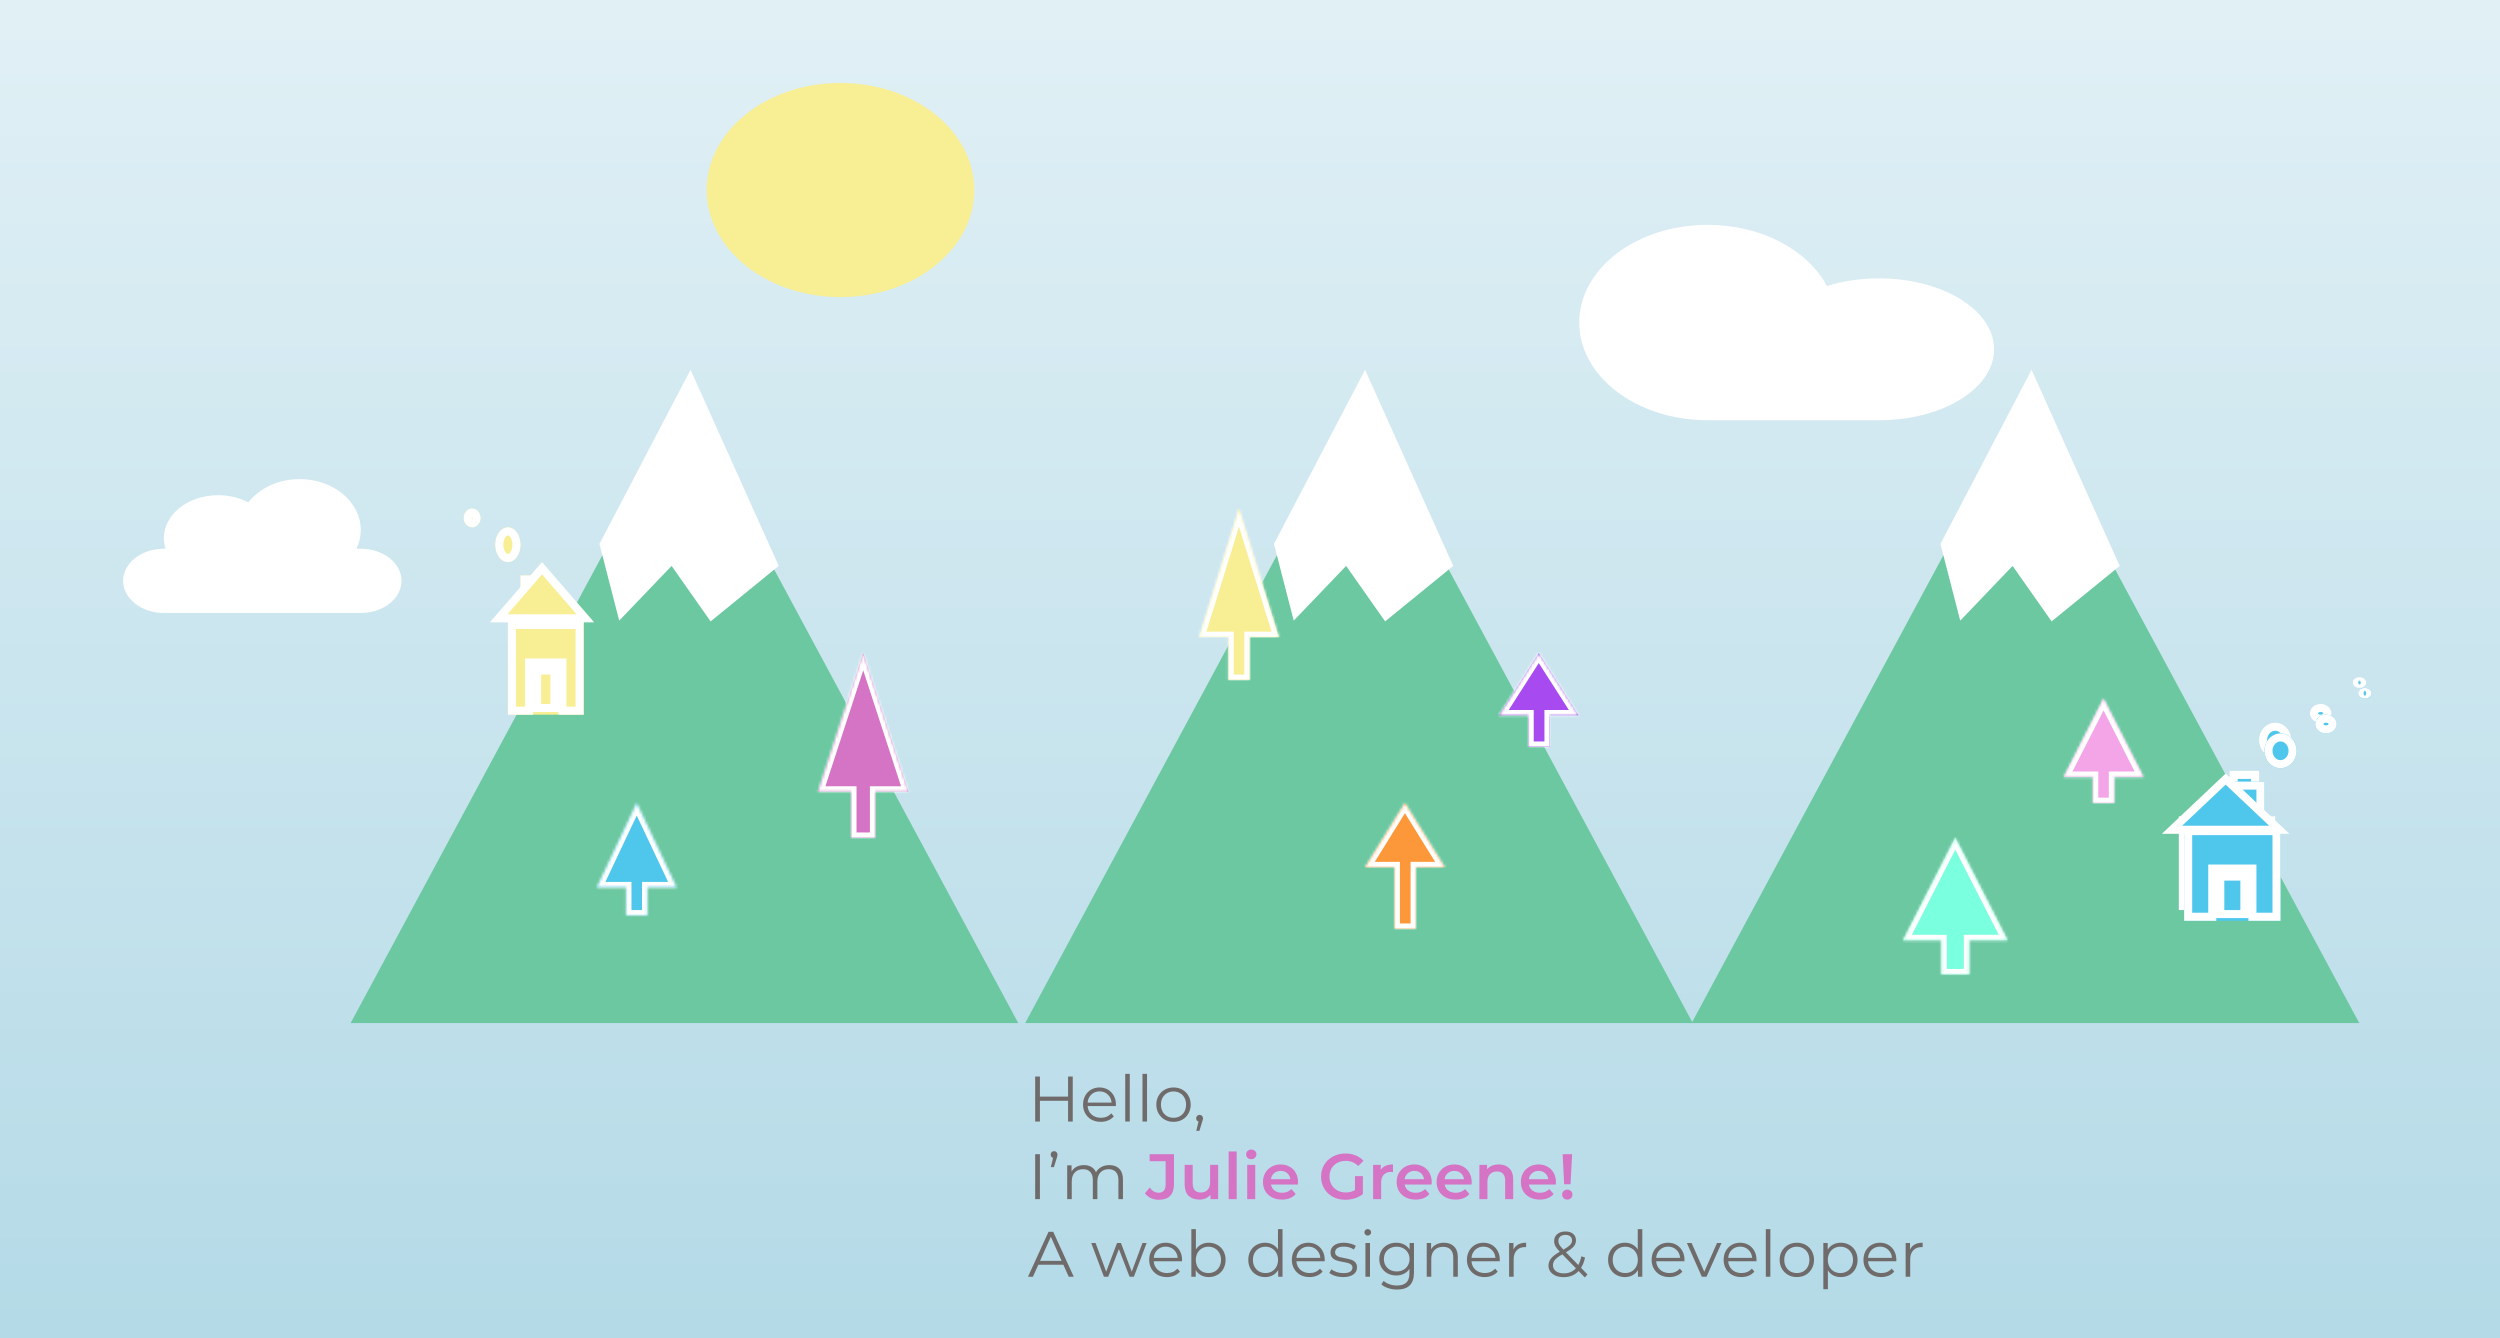 <svg width="934" height="500" viewBox="0 0 934 500" fill="none" xmlns="http://www.w3.org/2000/svg">
<g filter="url(#filter0_d)">
<path d="M191 228H227V263H191V228Z" fill="#F8EE94"/>
<path d="M197 211H208V228H197V211Z" fill="#F8EE94"/>
<path d="M197 199.5C197 203.09 194.314 206 191 206C187.686 206 185 203.09 185 199.5C185 195.91 187.686 193 191 193C194.314 193 197 195.91 197 199.5Z" fill="#F8EE94"/>
<path d="M178 189.5C178 191.433 176.209 193 174 193C171.791 193 170 191.433 170 189.5C170 187.567 171.791 186 174 186C176.209 186 178 187.567 178 189.5Z" fill="#F8EE94"/>
<path d="M203 245H215V262H203V245Z" fill="#F8EE94"/>
<path d="M207.5 208L230.45 232H184.55L207.5 208Z" fill="#F8EE94"/>
<path d="M191 227H190.715L196 221.473V227H191ZM186.89 231L190 227.748V228V231H186.89ZM198 227V219.382L205.059 212H207V227H198ZM202.291 212L198 216.488V212H202.291ZM208 210H206.971L207.5 209.447L208.029 210H208ZM209 211.016L224.285 227H209V211.016ZM208 229H209H226V231H192V229H196H197H208ZM228 231V230.885L228.11 231H228ZM192 233H226V262H216V245V244H215H203H202V245V262H192V233ZM214 246V261H204V246H214ZM196 199.5C196 202.614 193.688 205 191 205C188.312 205 186 202.614 186 199.5C186 196.386 188.312 194 191 194C193.688 194 196 196.386 196 199.5ZM177 189.5C177 190.759 175.786 192 174 192C172.214 192 171 190.759 171 189.5C171 188.241 172.214 187 174 187C175.786 187 177 188.241 177 189.5Z" stroke="white" stroke-width="2"/>
</g>
<path d="M814.84 307.25L832 280.759L849.16 307.25H814.84Z" fill="#4FC7ED" stroke="white" stroke-width="3"/>
<path d="M187.573 231L208 212.046L228.427 231H187.573Z" fill="#F8EE94" stroke="white" stroke-width="3"/>
<rect width="934" height="500" fill="#B4DAE7"/>
<rect width="934" height="500" fill="url(#paint0_linear)" fill-opacity="0.6"/>
<g filter="url(#filter1_d)">
<path d="M507.708 146.459L632.415 378.209H383L507.708 146.459Z" fill="#6CC8A1"/>
</g>
<path d="M483.602 230.874L476.482 203.274L509.957 139.302L531.677 187.613L542.315 211.275L517.582 231.426L502.97 210.636L483.602 230.874Z" fill="white" stroke="white"/>
<g filter="url(#filter2_d)">
<path d="M756.708 146.459L881.415 378.209H632L756.708 146.459Z" fill="#6CC8A1"/>
</g>
<path d="M732.602 230.874L725.482 203.274L758.957 139.302L780.677 187.613L791.315 211.275L766.582 231.426L751.97 210.636L732.602 230.874Z" fill="white" stroke="white"/>
<g filter="url(#filter3_d)">
<path d="M255.708 146.459L380.415 378.209H131L255.708 146.459Z" fill="#6CC8A1"/>
</g>
<path d="M231.602 230.874L224.482 203.274L257.957 139.302L279.677 187.613L290.315 211.275L265.582 231.426L250.97 210.636L231.602 230.874Z" fill="white" stroke="white"/>
<g filter="url(#filter4_d)">
<mask id="path-12-inside-1" fill="white">
<path fill-rule="evenodd" clip-rule="evenodd" d="M337.388 291.75L320.5 240L303.613 291.75H316V309H325V291.75H337.388Z"/>
</mask>
<path fill-rule="evenodd" clip-rule="evenodd" d="M337.388 291.75L320.5 240L303.613 291.75H316V309H325V291.75H337.388Z" fill="#D573C5"/>
<path d="M320.5 240L322.401 239.38L320.5 233.553L318.599 239.38L320.5 240ZM337.388 291.75V293.75H340.144L339.289 291.13L337.388 291.75ZM303.613 291.75L301.711 291.13L300.856 293.75H303.613V291.75ZM316 291.75H318V289.75H316V291.75ZM316 309H314V311H316V309ZM325 309V311H327V309H325ZM325 291.75V289.75H323V291.75H325ZM318.599 240.62L335.486 292.37L339.289 291.13L322.401 239.38L318.599 240.62ZM305.514 292.37L322.401 240.62L318.599 239.38L301.711 291.13L305.514 292.37ZM316 289.75H303.613V293.75H316V289.75ZM318 309V291.75H314V309H318ZM325 307H316V311H325V307ZM323 291.75V309H327V291.75H323ZM337.388 289.75H325V293.75H337.388V289.75Z" fill="white" mask="url(#path-12-inside-1)"/>
</g>
<g filter="url(#filter5_d)">
<mask id="path-14-inside-2" fill="white">
<path fill-rule="evenodd" clip-rule="evenodd" d="M798.775 286.25L783.887 257L769 286.25H779.92V296H787.855V286.25H798.775Z"/>
</mask>
<path fill-rule="evenodd" clip-rule="evenodd" d="M798.775 286.25L783.887 257L769 286.25H779.92V296H787.855V286.25H798.775Z" fill="#F4A5E8"/>
<path d="M783.887 257L785.67 256.093L783.887 252.591L782.105 256.093L783.887 257ZM798.775 286.25V288.25H802.037L800.557 285.343L798.775 286.25ZM769 286.25L767.218 285.343L765.738 288.25H769V286.25ZM779.92 286.25H781.92V284.25H779.92V286.25ZM779.92 296H777.92V298H779.92V296ZM787.855 296V298H789.855V296H787.855ZM787.855 286.25V284.25H785.855V286.25H787.855ZM782.105 257.907L796.993 287.157L800.557 285.343L785.67 256.093L782.105 257.907ZM770.782 287.157L785.67 257.907L782.105 256.093L767.218 285.343L770.782 287.157ZM779.92 284.25H769V288.25H779.92V284.25ZM781.92 296V286.25H777.92V296H781.92ZM787.855 294H779.92V298H787.855V294ZM785.855 286.25V296H789.855V286.25H785.855ZM798.775 284.25H787.855V288.25H798.775V284.25Z" fill="white" mask="url(#path-14-inside-2)"/>
</g>
<g filter="url(#filter6_d)">
<mask id="path-16-inside-3" fill="white">
<path fill-rule="evenodd" clip-rule="evenodd" d="M250.775 327.5L235.887 296L221 327.5H231.92V338H239.855V327.5H250.775Z"/>
</mask>
<path fill-rule="evenodd" clip-rule="evenodd" d="M250.775 327.5L235.887 296L221 327.5H231.92V338H239.855V327.5H250.775Z" fill="#4FC7ED"/>
<path d="M235.887 296L237.696 295.145L235.887 291.319L234.079 295.145L235.887 296ZM250.775 327.5V329.5H253.932L252.583 326.645L250.775 327.5ZM221 327.5L219.192 326.645L217.843 329.5H221V327.5ZM231.92 327.5H233.92V325.5H231.92V327.5ZM231.92 338H229.92V340H231.92V338ZM239.855 338V340H241.855V338H239.855ZM239.855 327.5V325.5H237.855V327.5H239.855ZM234.079 296.855L248.967 328.355L252.583 326.645L237.696 295.145L234.079 296.855ZM222.808 328.355L237.696 296.855L234.079 295.145L219.192 326.645L222.808 328.355ZM231.92 325.5H221V329.5H231.92V325.5ZM233.92 338V327.5H229.92V338H233.92ZM239.855 336H231.92V340H239.855V336ZM237.855 327.5V338H241.855V327.5H237.855ZM250.775 325.5H239.855V329.5H250.775V325.5Z" fill="white" mask="url(#path-16-inside-3)"/>
</g>
<g filter="url(#filter7_d)">
<mask id="path-18-inside-4" fill="white">
<path fill-rule="evenodd" clip-rule="evenodd" d="M475.775 234L460.887 186L446 234H456.92V250H464.855V234H475.775Z"/>
</mask>
<path fill-rule="evenodd" clip-rule="evenodd" d="M475.775 234L460.887 186L446 234H456.92V250H464.855V234H475.775Z" fill="#F8EE94"/>
<path d="M460.887 186L462.798 185.408L460.887 179.249L458.977 185.408L460.887 186ZM475.775 234V236H478.489L477.685 233.408L475.775 234ZM446 234L444.09 233.408L443.286 236H446V234ZM456.92 234H458.92V232H456.92V234ZM456.92 250H454.92V252H456.92V250ZM464.855 250V252H466.855V250H464.855ZM464.855 234V232H462.855V234H464.855ZM458.977 186.592L473.865 234.592L477.685 233.408L462.798 185.408L458.977 186.592ZM447.91 234.592L462.798 186.592L458.977 185.408L444.09 233.408L447.91 234.592ZM456.92 232H446V236H456.92V232ZM458.92 250V234H454.92V250H458.92ZM464.855 248H456.92V252H464.855V248ZM462.855 234V250H466.855V234H462.855ZM475.775 232H464.855V236H475.775V232Z" fill="white" mask="url(#path-18-inside-4)"/>
</g>
<g filter="url(#filter8_d)">
<mask id="path-20-inside-5" fill="white">
<path fill-rule="evenodd" clip-rule="evenodd" d="M748 347.25L728.5 309L709 347.25H723.304V360H733.696V347.25H748Z"/>
</mask>
<path fill-rule="evenodd" clip-rule="evenodd" d="M748 347.25L728.5 309L709 347.25H723.304V360H733.696V347.25H748Z" fill="#7AFFDF"/>
<path d="M728.5 309L730.282 308.092L728.5 304.597L726.718 308.092L728.5 309ZM748 347.25V349.25H751.265L749.782 346.342L748 347.25ZM709 347.25L707.218 346.342L705.735 349.25H709V347.25ZM723.304 347.25H725.304V345.25H723.304V347.25ZM723.304 360H721.304V362H723.304V360ZM733.696 360V362H735.696V360H733.696ZM733.696 347.25V345.25H731.696V347.25H733.696ZM726.718 309.908L746.218 348.158L749.782 346.342L730.282 308.092L726.718 309.908ZM710.782 348.158L730.282 309.908L726.718 308.092L707.218 346.342L710.782 348.158ZM723.304 345.25H709V349.25H723.304V345.25ZM725.304 360V347.25H721.304V360H725.304ZM733.696 358H723.304V362H733.696V358ZM731.696 347.25V360H735.696V347.25H731.696ZM748 345.25H733.696V349.25H748V345.25Z" fill="white" mask="url(#path-20-inside-5)"/>
</g>
<g filter="url(#filter9_d)">
<mask id="path-22-inside-6" fill="white">
<path fill-rule="evenodd" clip-rule="evenodd" d="M587.775 263.25L572.887 240L558 263.25H569V275H577V263.25H587.775Z"/>
</mask>
<path fill-rule="evenodd" clip-rule="evenodd" d="M587.775 263.25L572.887 240L558 263.25H569V275H577V263.25H587.775Z" fill="#A74AF0"/>
<path d="M572.887 240L574.572 238.922L572.887 236.291L571.203 238.922L572.887 240ZM587.775 263.25V265.25H591.431L589.459 262.172L587.775 263.25ZM558 263.25L556.316 262.172L554.344 265.25H558V263.25ZM569 263.25H571V261.25H569V263.25ZM569 275H567V277H569V275ZM577 275V277H579V275H577ZM577 263.25V261.25H575V263.25H577ZM571.203 241.078L586.091 264.328L589.459 262.172L574.572 238.922L571.203 241.078ZM559.684 264.328L574.572 241.078L571.203 238.922L556.316 262.172L559.684 264.328ZM569 261.25H558V265.25H569V261.25ZM571 275V263.25H567V275H571ZM577 273H569V277H577V273ZM575 263.25V275H579V263.25H575ZM587.775 261.25H577V265.25H587.775V261.25Z" fill="white" mask="url(#path-22-inside-6)"/>
</g>
<g filter="url(#filter10_d)">
<mask id="path-24-inside-7" fill="white">
<path fill-rule="evenodd" clip-rule="evenodd" d="M537.775 320L522.887 296L508 320H519V343H527V320H537.775Z"/>
</mask>
<path fill-rule="evenodd" clip-rule="evenodd" d="M537.775 320L522.887 296L508 320H519V343H527V320H537.775Z" fill="#FD983A"/>
<path d="M522.887 296L524.587 294.946L522.887 292.206L521.188 294.946L522.887 296ZM537.775 320V322H541.369L539.475 318.946L537.775 320ZM508 320L506.3 318.946L504.406 322H508V320ZM519 320H521V318H519V320ZM519 343H517V345H519V343ZM527 343V345H529V343H527ZM527 320V318H525V320H527ZM521.188 297.054L536.075 321.054L539.475 318.946L524.587 294.946L521.188 297.054ZM509.7 321.054L524.587 297.054L521.188 294.946L506.3 318.946L509.7 321.054ZM519 318H508V322H519V318ZM521 343V320H517V343H521ZM527 341H519V345H527V341ZM525 320V343H529V320H525ZM537.775 318H527V322H537.775V318Z" fill="white" mask="url(#path-24-inside-7)"/>
</g>
<path d="M844 306.5H845.5H848.5V338.5H839.5V322V320.5H838H826H824.5V322V338.5H815.5V306.5H831.5H833H844ZM836.5 323.5V337.5H827.5V323.5H836.5ZM834.5 289.5H842.5V303.5H834.5V289.5ZM850 281.5C847.626 281.5 845.5 279.377 845.5 276.5C845.5 273.623 847.626 271.5 850 271.5C852.374 271.5 854.5 273.623 854.5 276.5C854.5 279.377 852.374 281.5 850 281.5ZM867 268.5C865.425 268.5 864.5 267.423 864.5 266.5C864.5 265.577 865.425 264.5 867 264.5C868.575 264.5 869.5 265.577 869.5 266.5C869.5 267.423 868.575 268.5 867 268.5ZM882.5 255C882.5 255.015 882.496 255.11 882.331 255.243C882.162 255.378 881.874 255.5 881.5 255.5C881.126 255.5 880.838 255.378 880.669 255.243C880.504 255.11 880.5 255.015 880.5 255C880.5 254.985 880.504 254.89 880.669 254.757C880.838 254.622 881.126 254.5 881.5 254.5C881.874 254.5 882.162 254.622 882.331 254.757C882.496 254.89 882.5 254.985 882.5 255Z" fill="#4FC7ED" stroke="white" stroke-width="3"/>
<g filter="url(#filter11_d)">
<path d="M850 305H814V340H850V305Z" fill="#4FC7ED"/>
<path d="M844 288H833V305H844V288Z" fill="#4FC7ED"/>
<path d="M844 276.5C844 280.09 846.686 283 850 283C853.314 283 856 280.09 856 276.5C856 272.91 853.314 270 850 270C846.686 270 844 272.91 844 276.5Z" fill="#4FC7ED"/>
<path d="M863 266.5C863 268.433 864.791 270 867 270C869.209 270 871 268.433 871 266.5C871 264.567 869.209 263 867 263C864.791 263 863 264.567 863 266.5Z" fill="#4FC7ED"/>
<path d="M838 322H826V339H838V322Z" fill="#4FC7ED"/>
<path d="M884 255C884 256.105 882.881 257 881.5 257C880.119 257 879 256.105 879 255C879 253.895 880.119 253 881.5 253C882.881 253 884 253.895 884 255Z" fill="#4FC7ED"/>
<path d="M844 306.5H845.5H848.5V338.5H839.5V322V320.5H838H826H824.5V322V338.5H815.5V306.5H831.5H833H844ZM836.5 323.5V337.5H827.5V323.5H836.5ZM834.5 289.5H842.5V303.5H834.5V289.5ZM850 281.5C847.626 281.5 845.5 279.377 845.5 276.5C845.5 273.623 847.626 271.5 850 271.5C852.374 271.5 854.5 273.623 854.5 276.5C854.5 279.377 852.374 281.5 850 281.5ZM867 268.5C865.425 268.5 864.5 267.423 864.5 266.5C864.5 265.577 865.425 264.5 867 264.5C868.575 264.5 869.5 265.577 869.5 266.5C869.5 267.423 868.575 268.5 867 268.5ZM882.5 255C882.5 255.015 882.496 255.11 882.331 255.243C882.162 255.378 881.874 255.5 881.5 255.5C881.126 255.5 880.838 255.378 880.669 255.243C880.504 255.11 880.5 255.015 880.5 255C880.5 254.985 880.504 254.89 880.669 254.757C880.838 254.622 881.126 254.5 881.5 254.5C881.874 254.5 882.162 254.622 882.331 254.757C882.496 254.89 882.5 254.985 882.5 255Z" stroke="white" stroke-width="3"/>
</g>
<g filter="url(#filter12_d)">
<path d="M187.75 228H216.036V263H187.75V228Z" fill="#F8EE94"/>
<path d="M192.464 211H201.107V228H192.464V211Z" fill="#F8EE94"/>
<path d="M192.464 199.5C192.464 203.09 190.354 206 187.75 206C185.146 206 183.036 203.09 183.036 199.5C183.036 195.91 185.146 193 187.75 193C190.354 193 192.464 195.91 192.464 199.5Z" fill="#F8EE94"/>
<path d="M177.536 189.5C177.536 191.433 176.129 193 174.393 193C172.657 193 171.25 191.433 171.25 189.5C171.25 187.567 172.657 186 174.393 186C176.129 186 177.536 187.567 177.536 189.5Z" fill="#F8EE94"/>
<path d="M197.179 245H206.607V262H197.179V245Z" fill="#F8EE94"/>
<path d="M193.964 226.5H199.607V212.5H193.964V226.5ZM192.464 229.5H190.964H189.25V261.5H195.679V245V243.5H197.179H206.607H208.107V245V261.5H214.536V229.5H202.607H201.107H192.464ZM198.679 246.5V260.5H205.107V246.5H198.679ZM187.75 204.5C188.452 204.5 189.22 204.111 189.869 203.216C190.517 202.322 190.964 201.013 190.964 199.5C190.964 197.987 190.517 196.678 189.869 195.784C189.22 194.889 188.452 194.5 187.75 194.5C187.048 194.5 186.28 194.889 185.631 195.784C184.983 196.678 184.536 197.987 184.536 199.5C184.536 201.013 184.983 202.322 185.631 203.216C186.28 204.111 187.048 204.5 187.75 204.5ZM174.393 191.5C175.152 191.5 176.036 190.76 176.036 189.5C176.036 188.24 175.152 187.5 174.393 187.5C173.633 187.5 172.75 188.24 172.75 189.5C172.75 190.76 173.633 191.5 174.393 191.5Z" stroke="white" stroke-width="3"/>
</g>
<g filter="url(#filter13_d)">
<ellipse cx="312" cy="67" rx="50" ry="40" fill="#F8EE94"/>
</g>
<g filter="url(#filter14_d)">
<path fill-rule="evenodd" clip-rule="evenodd" d="M132.78 225H59.219C50.814 225 44 219.627 44 213C44 206.373 50.814 201 59.219 201H59.859C59.441 199.722 59.219 198.381 59.219 197C59.219 188.163 68.305 181 79.512 181C83.678 181 87.552 181.99 90.774 183.688C94.841 178.46 101.911 175 109.951 175C122.559 175 132.78 183.507 132.78 194C132.78 196.472 132.213 198.834 131.181 201H132.78C141.186 201 148 206.373 148 213C148 219.627 141.186 225 132.78 225Z" fill="white"/>
</g>
<g filter="url(#filter15_d)">
<path fill-rule="evenodd" clip-rule="evenodd" d="M588 116.5C588 136.658 609.49 153 636 153H700C723.748 153 743 141.136 743 126.5C743 111.864 723.748 100 700 100C692.995 100 686.382 101.032 680.538 102.863C673.434 89.46 656.17 80 636 80C609.49 80 588 96.342 588 116.5Z" fill="white"/>
</g>
<path d="M186.298 231L202.5 212.291L218.702 231H186.298Z" fill="#F8EE94" stroke="white" stroke-width="3"/>
<path d="M811.456 310L831.5 291.064L851.544 310H811.456Z" fill="#4FC7ED" stroke="white" stroke-width="3"/>
<path d="M400.776 402.2V419H399.024V411.248H388.512V419H386.736V402.2H388.512V409.688H399.024V402.2H400.776ZM416.891 413.216H406.331C406.427 414.528 406.931 415.592 407.843 416.408C408.755 417.208 409.907 417.608 411.299 417.608C412.083 417.608 412.803 417.472 413.459 417.2C414.115 416.912 414.683 416.496 415.163 415.952L416.123 417.056C415.563 417.728 414.859 418.24 414.011 418.592C413.179 418.944 412.259 419.12 411.251 419.12C409.955 419.12 408.803 418.848 407.795 418.304C406.803 417.744 406.027 416.976 405.467 416C404.907 415.024 404.627 413.92 404.627 412.688C404.627 411.456 404.891 410.352 405.419 409.376C405.963 408.4 406.699 407.64 407.627 407.096C408.571 406.552 409.627 406.28 410.795 406.28C411.963 406.28 413.011 406.552 413.939 407.096C414.867 407.64 415.595 408.4 416.123 409.376C416.651 410.336 416.915 411.44 416.915 412.688L416.891 413.216ZM410.795 407.744C409.579 407.744 408.555 408.136 407.723 408.92C406.907 409.688 406.443 410.696 406.331 411.944H415.283C415.171 410.696 414.699 409.688 413.867 408.92C413.051 408.136 412.027 407.744 410.795 407.744ZM420.384 401.192H422.088V419H420.384V401.192ZM426.829 401.192H428.533V419H426.829V401.192ZM438.434 419.12C437.218 419.12 436.122 418.848 435.146 418.304C434.17 417.744 433.402 416.976 432.842 416C432.282 415.024 432.002 413.92 432.002 412.688C432.002 411.456 432.282 410.352 432.842 409.376C433.402 408.4 434.17 407.64 435.146 407.096C436.122 406.552 437.218 406.28 438.434 406.28C439.65 406.28 440.746 406.552 441.722 407.096C442.698 407.64 443.458 408.4 444.002 409.376C444.562 410.352 444.842 411.456 444.842 412.688C444.842 413.92 444.562 415.024 444.002 416C443.458 416.976 442.698 417.744 441.722 418.304C440.746 418.848 439.65 419.12 438.434 419.12ZM438.434 417.608C439.33 417.608 440.13 417.408 440.834 417.008C441.554 416.592 442.114 416.008 442.514 415.256C442.914 414.504 443.114 413.648 443.114 412.688C443.114 411.728 442.914 410.872 442.514 410.12C442.114 409.368 441.554 408.792 440.834 408.392C440.13 407.976 439.33 407.768 438.434 407.768C437.538 407.768 436.73 407.976 436.01 408.392C435.306 408.792 434.746 409.368 434.33 410.12C433.93 410.872 433.73 411.728 433.73 412.688C433.73 413.648 433.93 414.504 434.33 415.256C434.746 416.008 435.306 416.592 436.01 417.008C436.73 417.408 437.538 417.608 438.434 417.608ZM448.162 416.504C448.53 416.504 448.834 416.632 449.074 416.888C449.314 417.128 449.434 417.432 449.434 417.8C449.434 417.992 449.402 418.2 449.338 418.424C449.29 418.648 449.21 418.904 449.098 419.192L448.09 422.504H446.938L447.754 419.024C447.498 418.944 447.29 418.8 447.13 418.592C446.97 418.368 446.89 418.104 446.89 417.8C446.89 417.432 447.01 417.128 447.25 416.888C447.49 416.632 447.794 416.504 448.162 416.504ZM386.736 431.2H388.512V448H386.736V431.2ZM393.81 430.072C394.178 430.072 394.482 430.2 394.722 430.456C394.962 430.696 395.082 431 395.082 431.368C395.082 431.56 395.05 431.768 394.986 431.992C394.938 432.2 394.866 432.448 394.77 432.736L393.738 436.048H392.586L393.426 432.592C393.154 432.512 392.938 432.368 392.778 432.16C392.618 431.936 392.538 431.672 392.538 431.368C392.538 430.984 392.658 430.672 392.898 430.432C393.138 430.192 393.442 430.072 393.81 430.072ZM414.448 435.28C416.032 435.28 417.272 435.736 418.168 436.648C419.08 437.56 419.536 438.904 419.536 440.68V448H417.832V440.848C417.832 439.536 417.512 438.536 416.872 437.848C416.248 437.16 415.36 436.816 414.208 436.816C412.896 436.816 411.864 437.224 411.112 438.04C410.36 438.84 409.984 439.952 409.984 441.376V448H408.28V440.848C408.28 439.536 407.96 438.536 407.32 437.848C406.696 437.16 405.8 436.816 404.632 436.816C403.336 436.816 402.304 437.224 401.536 438.04C400.784 438.84 400.408 439.952 400.408 441.376V448H398.704V435.376H400.336V437.68C400.784 436.912 401.408 436.32 402.208 435.904C403.008 435.488 403.928 435.28 404.968 435.28C406.024 435.28 406.936 435.504 407.704 435.952C408.488 436.4 409.072 437.064 409.456 437.944C409.92 437.112 410.584 436.464 411.448 436C412.328 435.52 413.328 435.28 414.448 435.28ZM397.272 472.512H387.912L385.896 477H384.048L391.728 460.2H393.48L401.16 477H399.288L397.272 472.512ZM396.624 471.072L392.592 462.048L388.56 471.072H396.624ZM428.388 464.376L423.612 477H422.004L418.02 466.656L414.036 477H412.428L407.676 464.376H409.308L413.268 475.104L417.324 464.376H418.788L422.82 475.104L426.828 464.376H428.388ZM441.595 471.216H431.035C431.131 472.528 431.635 473.592 432.547 474.408C433.459 475.208 434.611 475.608 436.003 475.608C436.787 475.608 437.507 475.472 438.163 475.2C438.819 474.912 439.387 474.496 439.867 473.952L440.827 475.056C440.267 475.728 439.563 476.24 438.715 476.592C437.883 476.944 436.963 477.12 435.955 477.12C434.659 477.12 433.507 476.848 432.499 476.304C431.507 475.744 430.731 474.976 430.171 474C429.611 473.024 429.331 471.92 429.331 470.688C429.331 469.456 429.595 468.352 430.123 467.376C430.667 466.4 431.403 465.64 432.331 465.096C433.275 464.552 434.331 464.28 435.499 464.28C436.667 464.28 437.715 464.552 438.643 465.096C439.571 465.64 440.299 466.4 440.827 467.376C441.355 468.336 441.619 469.44 441.619 470.688L441.595 471.216ZM435.499 465.744C434.283 465.744 433.259 466.136 432.427 466.92C431.611 467.688 431.147 468.696 431.035 469.944H439.987C439.875 468.696 439.403 467.688 438.571 466.92C437.755 466.136 436.731 465.744 435.499 465.744ZM451.591 464.28C452.775 464.28 453.847 464.552 454.807 465.096C455.767 465.624 456.519 466.376 457.063 467.352C457.607 468.328 457.879 469.44 457.879 470.688C457.879 471.936 457.607 473.048 457.063 474.024C456.519 475 455.767 475.76 454.807 476.304C453.847 476.848 452.775 477.12 451.591 477.12C450.535 477.12 449.583 476.896 448.735 476.448C447.903 476 447.231 475.352 446.719 474.504V477H445.087V459.192H446.791V466.776C447.319 465.96 447.991 465.344 448.807 464.928C449.639 464.496 450.567 464.28 451.591 464.28ZM451.471 475.608C452.351 475.608 453.151 475.408 453.871 475.008C454.591 474.592 455.151 474.008 455.551 473.256C455.967 472.504 456.175 471.648 456.175 470.688C456.175 469.728 455.967 468.872 455.551 468.12C455.151 467.368 454.591 466.792 453.871 466.392C453.151 465.976 452.351 465.768 451.471 465.768C450.575 465.768 449.767 465.976 449.047 466.392C448.343 466.792 447.783 467.368 447.367 468.12C446.967 468.872 446.767 469.728 446.767 470.688C446.767 471.648 446.967 472.504 447.367 473.256C447.783 474.008 448.343 474.592 449.047 475.008C449.767 475.408 450.575 475.608 451.471 475.608ZM479.154 459.192V477H477.522V474.504C477.01 475.352 476.33 476 475.482 476.448C474.65 476.896 473.706 477.12 472.65 477.12C471.466 477.12 470.394 476.848 469.434 476.304C468.474 475.76 467.722 475 467.178 474.024C466.634 473.048 466.362 471.936 466.362 470.688C466.362 469.44 466.634 468.328 467.178 467.352C467.722 466.376 468.474 465.624 469.434 465.096C470.394 464.552 471.466 464.28 472.65 464.28C473.674 464.28 474.594 464.496 475.41 464.928C476.242 465.344 476.922 465.96 477.45 466.776V459.192H479.154ZM472.794 475.608C473.674 475.608 474.466 475.408 475.17 475.008C475.89 474.592 476.45 474.008 476.85 473.256C477.266 472.504 477.474 471.648 477.474 470.688C477.474 469.728 477.266 468.872 476.85 468.12C476.45 467.368 475.89 466.792 475.17 466.392C474.466 465.976 473.674 465.768 472.794 465.768C471.898 465.768 471.09 465.976 470.37 466.392C469.666 466.792 469.106 467.368 468.69 468.12C468.29 468.872 468.09 469.728 468.09 470.688C468.09 471.648 468.29 472.504 468.69 473.256C469.106 474.008 469.666 474.592 470.37 475.008C471.09 475.408 471.898 475.608 472.794 475.608ZM494.891 471.216H484.331C484.427 472.528 484.931 473.592 485.843 474.408C486.755 475.208 487.907 475.608 489.299 475.608C490.083 475.608 490.803 475.472 491.459 475.2C492.115 474.912 492.683 474.496 493.163 473.952L494.123 475.056C493.563 475.728 492.859 476.24 492.011 476.592C491.179 476.944 490.259 477.12 489.251 477.12C487.955 477.12 486.803 476.848 485.795 476.304C484.803 475.744 484.027 474.976 483.467 474C482.907 473.024 482.627 471.92 482.627 470.688C482.627 469.456 482.891 468.352 483.419 467.376C483.963 466.4 484.699 465.64 485.627 465.096C486.571 464.552 487.627 464.28 488.795 464.28C489.963 464.28 491.011 464.552 491.939 465.096C492.867 465.64 493.595 466.4 494.123 467.376C494.651 468.336 494.915 469.44 494.915 470.688L494.891 471.216ZM488.795 465.744C487.579 465.744 486.555 466.136 485.723 466.92C484.907 467.688 484.443 468.696 484.331 469.944H493.283C493.171 468.696 492.699 467.688 491.867 466.92C491.051 466.136 490.027 465.744 488.795 465.744ZM501.768 477.12C500.744 477.12 499.76 476.976 498.816 476.688C497.888 476.384 497.16 476.008 496.632 475.56L497.4 474.216C497.928 474.632 498.592 474.976 499.392 475.248C500.192 475.504 501.024 475.632 501.888 475.632C503.04 475.632 503.888 475.456 504.432 475.104C504.992 474.736 505.272 474.224 505.272 473.568C505.272 473.104 505.12 472.744 504.816 472.488C504.512 472.216 504.128 472.016 503.664 471.888C503.2 471.744 502.584 471.608 501.816 471.48C500.792 471.288 499.968 471.096 499.344 470.904C498.72 470.696 498.184 470.352 497.736 469.872C497.304 469.392 497.088 468.728 497.088 467.88C497.088 466.824 497.528 465.96 498.408 465.288C499.288 464.616 500.512 464.28 502.08 464.28C502.896 464.28 503.712 464.392 504.528 464.616C505.344 464.824 506.016 465.104 506.544 465.456L505.8 466.824C504.76 466.104 503.52 465.744 502.08 465.744C500.992 465.744 500.168 465.936 499.608 466.32C499.064 466.704 498.792 467.208 498.792 467.832C498.792 468.312 498.944 468.696 499.248 468.984C499.568 469.272 499.96 469.488 500.424 469.632C500.888 469.76 501.528 469.896 502.344 470.04C503.352 470.232 504.16 470.424 504.768 470.616C505.376 470.808 505.896 471.136 506.328 471.6C506.76 472.064 506.976 472.704 506.976 473.52C506.976 474.624 506.512 475.504 505.584 476.16C504.672 476.8 503.4 477.12 501.768 477.12ZM510.126 464.376H511.83V477H510.126V464.376ZM510.99 461.616C510.638 461.616 510.342 461.496 510.102 461.256C509.862 461.016 509.742 460.728 509.742 460.392C509.742 460.072 509.862 459.792 510.102 459.552C510.342 459.312 510.638 459.192 510.99 459.192C511.342 459.192 511.638 459.312 511.878 459.552C512.118 459.776 512.238 460.048 512.238 460.368C512.238 460.72 512.118 461.016 511.878 461.256C511.638 461.496 511.342 461.616 510.99 461.616ZM528.259 464.376V475.464C528.259 477.608 527.731 479.192 526.675 480.216C525.635 481.256 524.059 481.776 521.947 481.776C520.779 481.776 519.667 481.6 518.611 481.248C517.571 480.912 516.723 480.44 516.067 479.832L516.931 478.536C517.539 479.08 518.275 479.504 519.139 479.808C520.019 480.112 520.939 480.264 521.899 480.264C523.499 480.264 524.675 479.888 525.427 479.136C526.179 478.4 526.555 477.248 526.555 475.68V474.072C526.027 474.872 525.331 475.48 524.467 475.896C523.619 476.312 522.675 476.52 521.635 476.52C520.451 476.52 519.371 476.264 518.395 475.752C517.435 475.224 516.675 474.496 516.115 473.568C515.571 472.624 515.299 471.56 515.299 470.376C515.299 469.192 515.571 468.136 516.115 467.208C516.675 466.28 517.435 465.56 518.395 465.048C519.355 464.536 520.435 464.28 521.635 464.28C522.707 464.28 523.675 464.496 524.539 464.928C525.403 465.36 526.099 465.984 526.627 466.8V464.376H528.259ZM521.803 475.008C522.715 475.008 523.539 474.816 524.275 474.432C525.011 474.032 525.579 473.48 525.979 472.776C526.395 472.072 526.603 471.272 526.603 470.376C526.603 469.48 526.395 468.688 525.979 468C525.579 467.296 525.011 466.752 524.275 466.368C523.555 465.968 522.731 465.768 521.803 465.768C520.891 465.768 520.067 465.96 519.331 466.344C518.611 466.728 518.043 467.272 517.627 467.976C517.227 468.68 517.027 469.48 517.027 470.376C517.027 471.272 517.227 472.072 517.627 472.776C518.043 473.48 518.611 474.032 519.331 474.432C520.067 474.816 520.891 475.008 521.803 475.008ZM539.456 464.28C541.04 464.28 542.296 464.744 543.224 465.672C544.168 466.584 544.64 467.92 544.64 469.68V477H542.936V469.848C542.936 468.536 542.608 467.536 541.952 466.848C541.296 466.16 540.36 465.816 539.144 465.816C537.784 465.816 536.704 466.224 535.904 467.04C535.12 467.84 534.728 468.952 534.728 470.376V477H533.024V464.376H534.656V466.704C535.12 465.936 535.76 465.344 536.576 464.928C537.408 464.496 538.368 464.28 539.456 464.28ZM560.306 471.216H549.746C549.842 472.528 550.346 473.592 551.258 474.408C552.17 475.208 553.322 475.608 554.714 475.608C555.498 475.608 556.218 475.472 556.874 475.2C557.53 474.912 558.098 474.496 558.578 473.952L559.538 475.056C558.978 475.728 558.274 476.24 557.426 476.592C556.594 476.944 555.674 477.12 554.666 477.12C553.37 477.12 552.218 476.848 551.21 476.304C550.218 475.744 549.442 474.976 548.882 474C548.322 473.024 548.042 471.92 548.042 470.688C548.042 469.456 548.306 468.352 548.834 467.376C549.378 466.4 550.114 465.64 551.042 465.096C551.986 464.552 553.042 464.28 554.21 464.28C555.378 464.28 556.426 464.552 557.354 465.096C558.282 465.64 559.01 466.4 559.538 467.376C560.066 468.336 560.33 469.44 560.33 470.688L560.306 471.216ZM554.21 465.744C552.994 465.744 551.97 466.136 551.138 466.92C550.322 467.688 549.858 468.696 549.746 469.944H558.698C558.586 468.696 558.114 467.688 557.282 466.92C556.466 466.136 555.442 465.744 554.21 465.744ZM565.43 466.848C565.83 466 566.422 465.36 567.206 464.928C568.006 464.496 568.99 464.28 570.158 464.28V465.936L569.75 465.912C568.422 465.912 567.382 466.32 566.63 467.136C565.878 467.952 565.502 469.096 565.502 470.568V477H563.798V464.376H565.43V466.848ZM592.096 477.264L589.768 474.864C588.344 476.384 586.472 477.144 584.152 477.144C583.064 477.144 582.088 476.968 581.224 476.616C580.376 476.248 579.712 475.744 579.232 475.104C578.752 474.448 578.512 473.704 578.512 472.872C578.512 471.864 578.832 470.96 579.472 470.16C580.112 469.36 581.2 468.52 582.736 467.64C581.936 466.808 581.384 466.104 581.08 465.528C580.776 464.936 580.624 464.312 580.624 463.656C580.624 462.584 581.008 461.72 581.776 461.064C582.544 460.408 583.576 460.08 584.872 460.08C586.072 460.08 587.024 460.376 587.728 460.968C588.432 461.56 588.784 462.376 588.784 463.416C588.784 464.248 588.504 465 587.944 465.672C587.384 466.328 586.416 467.056 585.04 467.856L589.648 472.608C590.16 471.696 590.536 470.616 590.776 469.368L592.168 469.8C591.864 471.304 591.368 472.592 590.68 473.664L593.08 476.136L592.096 477.264ZM584.872 461.352C584.04 461.352 583.384 461.56 582.904 461.976C582.44 462.392 582.208 462.944 582.208 463.632C582.208 464.128 582.336 464.6 582.592 465.048C582.848 465.496 583.352 466.104 584.104 466.872C585.32 466.168 586.16 465.568 586.624 465.072C587.088 464.576 587.32 464.032 587.32 463.44C587.32 462.8 587.104 462.296 586.672 461.928C586.24 461.544 585.64 461.352 584.872 461.352ZM584.248 475.728C586.104 475.728 587.608 475.096 588.76 473.832L583.696 468.624C582.368 469.376 581.448 470.056 580.936 470.664C580.44 471.272 580.192 471.952 580.192 472.704C580.192 473.616 580.56 474.352 581.296 474.912C582.048 475.456 583.032 475.728 584.248 475.728ZM613.568 459.192V477H611.936V474.504C611.424 475.352 610.744 476 609.896 476.448C609.064 476.896 608.12 477.12 607.064 477.12C605.88 477.12 604.808 476.848 603.848 476.304C602.888 475.76 602.136 475 601.592 474.024C601.048 473.048 600.776 471.936 600.776 470.688C600.776 469.44 601.048 468.328 601.592 467.352C602.136 466.376 602.888 465.624 603.848 465.096C604.808 464.552 605.88 464.28 607.064 464.28C608.088 464.28 609.008 464.496 609.824 464.928C610.656 465.344 611.336 465.96 611.864 466.776V459.192H613.568ZM607.208 475.608C608.088 475.608 608.88 475.408 609.584 475.008C610.304 474.592 610.864 474.008 611.264 473.256C611.68 472.504 611.888 471.648 611.888 470.688C611.888 469.728 611.68 468.872 611.264 468.12C610.864 467.368 610.304 466.792 609.584 466.392C608.88 465.976 608.088 465.768 607.208 465.768C606.312 465.768 605.504 465.976 604.784 466.392C604.08 466.792 603.52 467.368 603.104 468.12C602.704 468.872 602.504 469.728 602.504 470.688C602.504 471.648 602.704 472.504 603.104 473.256C603.52 474.008 604.08 474.592 604.784 475.008C605.504 475.408 606.312 475.608 607.208 475.608ZM629.306 471.216H618.746C618.842 472.528 619.346 473.592 620.258 474.408C621.17 475.208 622.322 475.608 623.714 475.608C624.498 475.608 625.218 475.472 625.874 475.2C626.53 474.912 627.098 474.496 627.578 473.952L628.538 475.056C627.978 475.728 627.274 476.24 626.426 476.592C625.594 476.944 624.674 477.12 623.666 477.12C622.37 477.12 621.218 476.848 620.21 476.304C619.218 475.744 618.442 474.976 617.882 474C617.322 473.024 617.042 471.92 617.042 470.688C617.042 469.456 617.306 468.352 617.834 467.376C618.378 466.4 619.114 465.64 620.042 465.096C620.986 464.552 622.042 464.28 623.21 464.28C624.378 464.28 625.426 464.552 626.354 465.096C627.282 465.64 628.01 466.4 628.538 467.376C629.066 468.336 629.33 469.44 629.33 470.688L629.306 471.216ZM623.21 465.744C621.994 465.744 620.97 466.136 620.138 466.92C619.322 467.688 618.858 468.696 618.746 469.944H627.698C627.586 468.696 627.114 467.688 626.282 466.92C625.466 466.136 624.442 465.744 623.21 465.744ZM643.172 464.376L637.556 477H635.804L630.212 464.376H631.988L636.716 475.128L641.492 464.376H643.172ZM656.212 471.216H645.652C645.748 472.528 646.252 473.592 647.164 474.408C648.076 475.208 649.228 475.608 650.62 475.608C651.404 475.608 652.124 475.472 652.78 475.2C653.436 474.912 654.004 474.496 654.484 473.952L655.444 475.056C654.884 475.728 654.18 476.24 653.332 476.592C652.5 476.944 651.58 477.12 650.572 477.12C649.276 477.12 648.124 476.848 647.116 476.304C646.124 475.744 645.348 474.976 644.788 474C644.228 473.024 643.948 471.92 643.948 470.688C643.948 469.456 644.212 468.352 644.74 467.376C645.284 466.4 646.02 465.64 646.948 465.096C647.892 464.552 648.948 464.28 650.116 464.28C651.284 464.28 652.332 464.552 653.26 465.096C654.188 465.64 654.916 466.4 655.444 467.376C655.972 468.336 656.236 469.44 656.236 470.688L656.212 471.216ZM650.116 465.744C648.9 465.744 647.876 466.136 647.044 466.92C646.228 467.688 645.764 468.696 645.652 469.944H654.604C654.492 468.696 654.02 467.688 653.188 466.92C652.372 466.136 651.348 465.744 650.116 465.744ZM659.704 459.192H661.408V477H659.704V459.192ZM671.309 477.12C670.093 477.12 668.997 476.848 668.021 476.304C667.045 475.744 666.277 474.976 665.717 474C665.157 473.024 664.877 471.92 664.877 470.688C664.877 469.456 665.157 468.352 665.717 467.376C666.277 466.4 667.045 465.64 668.021 465.096C668.997 464.552 670.093 464.28 671.309 464.28C672.525 464.28 673.621 464.552 674.597 465.096C675.573 465.64 676.333 466.4 676.877 467.376C677.437 468.352 677.717 469.456 677.717 470.688C677.717 471.92 677.437 473.024 676.877 474C676.333 474.976 675.573 475.744 674.597 476.304C673.621 476.848 672.525 477.12 671.309 477.12ZM671.309 475.608C672.205 475.608 673.005 475.408 673.709 475.008C674.429 474.592 674.989 474.008 675.389 473.256C675.789 472.504 675.989 471.648 675.989 470.688C675.989 469.728 675.789 468.872 675.389 468.12C674.989 467.368 674.429 466.792 673.709 466.392C673.005 465.976 672.205 465.768 671.309 465.768C670.413 465.768 669.605 465.976 668.885 466.392C668.181 466.792 667.621 467.368 667.205 468.12C666.805 468.872 666.605 469.728 666.605 470.688C666.605 471.648 666.805 472.504 667.205 473.256C667.621 474.008 668.181 474.592 668.885 475.008C669.605 475.408 670.413 475.608 671.309 475.608ZM687.7 464.28C688.884 464.28 689.956 464.552 690.916 465.096C691.876 465.624 692.628 466.376 693.172 467.352C693.716 468.328 693.988 469.44 693.988 470.688C693.988 471.952 693.716 473.072 693.172 474.048C692.628 475.024 691.876 475.784 690.916 476.328C689.972 476.856 688.9 477.12 687.7 477.12C686.676 477.12 685.748 476.912 684.916 476.496C684.1 476.064 683.428 475.44 682.9 474.624V481.656H681.196V464.376H682.828V466.872C683.34 466.04 684.012 465.4 684.844 464.952C685.692 464.504 686.644 464.28 687.7 464.28ZM687.58 475.608C688.46 475.608 689.26 475.408 689.98 475.008C690.7 474.592 691.26 474.008 691.66 473.256C692.076 472.504 692.284 471.648 692.284 470.688C692.284 469.728 692.076 468.88 691.66 468.144C691.26 467.392 690.7 466.808 689.98 466.392C689.26 465.976 688.46 465.768 687.58 465.768C686.684 465.768 685.876 465.976 685.156 466.392C684.452 466.808 683.892 467.392 683.476 468.144C683.076 468.88 682.876 469.728 682.876 470.688C682.876 471.648 683.076 472.504 683.476 473.256C683.892 474.008 684.452 474.592 685.156 475.008C685.876 475.408 686.684 475.608 687.58 475.608ZM708.454 471.216H697.894C697.99 472.528 698.494 473.592 699.406 474.408C700.318 475.208 701.47 475.608 702.862 475.608C703.646 475.608 704.366 475.472 705.022 475.2C705.678 474.912 706.246 474.496 706.726 473.952L707.686 475.056C707.126 475.728 706.422 476.24 705.574 476.592C704.742 476.944 703.822 477.12 702.814 477.12C701.518 477.12 700.366 476.848 699.358 476.304C698.366 475.744 697.59 474.976 697.03 474C696.47 473.024 696.19 471.92 696.19 470.688C696.19 469.456 696.454 468.352 696.982 467.376C697.526 466.4 698.262 465.64 699.19 465.096C700.134 464.552 701.19 464.28 702.358 464.28C703.526 464.28 704.574 464.552 705.502 465.096C706.43 465.64 707.158 466.4 707.686 467.376C708.214 468.336 708.478 469.44 708.478 470.688L708.454 471.216ZM702.358 465.744C701.142 465.744 700.118 466.136 699.286 466.92C698.47 467.688 698.006 468.696 697.894 469.944H706.846C706.734 468.696 706.262 467.688 705.43 466.92C704.614 466.136 703.59 465.744 702.358 465.744ZM713.578 466.848C713.978 466 714.57 465.36 715.354 464.928C716.154 464.496 717.138 464.28 718.306 464.28V465.936L717.898 465.912C716.57 465.912 715.53 466.32 714.778 467.136C714.026 467.952 713.65 469.096 713.65 470.568V477H711.946V464.376H713.578V466.848Z" fill="#706B6B"/>
<path d="M432.935 448.24C431.863 448.24 430.871 448.032 429.959 447.616C429.063 447.184 428.327 446.584 427.75 445.816L429.527 443.68C430.455 444.96 431.567 445.6 432.863 445.6C434.607 445.6 435.479 444.568 435.479 442.504V433.816H429.503V431.2H438.599V442.336C438.599 444.304 438.119 445.784 437.159 446.776C436.199 447.752 434.791 448.24 432.935 448.24ZM455.095 435.184V448H452.239V446.368C451.759 446.944 451.159 447.392 450.439 447.712C449.719 448.016 448.943 448.168 448.111 448.168C446.399 448.168 445.047 447.696 444.055 446.752C443.079 445.792 442.591 444.376 442.591 442.504V435.184H445.591V442.096C445.591 443.248 445.847 444.112 446.359 444.688C446.887 445.248 447.631 445.528 448.591 445.528C449.663 445.528 450.511 445.2 451.135 444.544C451.775 443.872 452.095 442.912 452.095 441.664V435.184H455.095ZM459.023 430.192H462.023V448H459.023V430.192ZM465.96 435.184H468.96V448H465.96V435.184ZM467.472 433.072C466.928 433.072 466.472 432.904 466.104 432.568C465.736 432.216 465.552 431.784 465.552 431.272C465.552 430.76 465.736 430.336 466.104 430C466.472 429.648 466.928 429.472 467.472 429.472C468.016 429.472 468.472 429.64 468.84 429.976C469.208 430.296 469.392 430.704 469.392 431.2C469.392 431.728 469.208 432.176 468.84 432.544C468.488 432.896 468.032 433.072 467.472 433.072ZM484.946 441.664C484.946 441.872 484.93 442.168 484.898 442.552H474.842C475.018 443.496 475.474 444.248 476.21 444.808C476.962 445.352 477.89 445.624 478.994 445.624C480.402 445.624 481.562 445.16 482.474 444.232L484.082 446.08C483.506 446.768 482.778 447.288 481.898 447.64C481.018 447.992 480.026 448.168 478.922 448.168C477.514 448.168 476.274 447.888 475.202 447.328C474.13 446.768 473.298 445.992 472.706 445C472.13 443.992 471.842 442.856 471.842 441.592C471.842 440.344 472.122 439.224 472.682 438.232C473.258 437.224 474.05 436.44 475.058 435.88C476.066 435.32 477.202 435.04 478.466 435.04C479.714 435.04 480.826 435.32 481.802 435.88C482.794 436.424 483.562 437.2 484.106 438.208C484.666 439.2 484.946 440.352 484.946 441.664ZM478.466 437.44C477.506 437.44 476.69 437.728 476.018 438.304C475.362 438.864 474.962 439.616 474.818 440.56H482.09C481.962 439.632 481.57 438.88 480.914 438.304C480.258 437.728 479.442 437.44 478.466 437.44ZM506.22 439.408H509.172V446.104C508.308 446.792 507.3 447.32 506.148 447.688C504.996 448.056 503.812 448.24 502.596 448.24C500.884 448.24 499.34 447.872 497.964 447.136C496.588 446.384 495.508 445.352 494.724 444.04C493.94 442.728 493.548 441.248 493.548 439.6C493.548 437.952 493.94 436.472 494.724 435.16C495.508 433.848 496.588 432.824 497.964 432.088C499.356 431.336 500.916 430.96 502.644 430.96C504.052 430.96 505.332 431.192 506.484 431.656C507.636 432.12 508.604 432.8 509.388 433.696L507.42 435.616C506.14 434.336 504.596 433.696 502.788 433.696C501.604 433.696 500.548 433.944 499.62 434.44C498.708 434.936 497.988 435.632 497.46 436.528C496.948 437.424 496.692 438.448 496.692 439.6C496.692 440.72 496.948 441.728 497.46 442.624C497.988 443.52 498.708 444.224 499.62 444.736C500.548 445.248 501.596 445.504 502.764 445.504C504.076 445.504 505.228 445.216 506.22 444.64V439.408ZM515.855 437.056C516.719 435.712 518.239 435.04 520.415 435.04V437.896C520.159 437.848 519.927 437.824 519.719 437.824C518.551 437.824 517.639 438.168 516.983 438.856C516.327 439.528 515.999 440.504 515.999 441.784V448H512.999V435.184H515.855V437.056ZM534.891 441.664C534.891 441.872 534.875 442.168 534.843 442.552H524.787C524.963 443.496 525.419 444.248 526.155 444.808C526.907 445.352 527.835 445.624 528.939 445.624C530.347 445.624 531.507 445.16 532.419 444.232L534.027 446.08C533.451 446.768 532.723 447.288 531.843 447.64C530.963 447.992 529.971 448.168 528.867 448.168C527.459 448.168 526.219 447.888 525.147 447.328C524.075 446.768 523.243 445.992 522.651 445C522.075 443.992 521.787 442.856 521.787 441.592C521.787 440.344 522.067 439.224 522.627 438.232C523.203 437.224 523.995 436.44 525.003 435.88C526.011 435.32 527.147 435.04 528.411 435.04C529.659 435.04 530.771 435.32 531.747 435.88C532.739 436.424 533.507 437.2 534.051 438.208C534.611 439.2 534.891 440.352 534.891 441.664ZM528.411 437.44C527.451 437.44 526.635 437.728 525.963 438.304C525.307 438.864 524.907 439.616 524.763 440.56H532.035C531.907 439.632 531.515 438.88 530.859 438.304C530.203 437.728 529.387 437.44 528.411 437.44ZM549.821 441.664C549.821 441.872 549.805 442.168 549.773 442.552H539.717C539.893 443.496 540.349 444.248 541.085 444.808C541.837 445.352 542.765 445.624 543.869 445.624C545.277 445.624 546.437 445.16 547.349 444.232L548.957 446.08C548.381 446.768 547.653 447.288 546.773 447.64C545.893 447.992 544.901 448.168 543.797 448.168C542.389 448.168 541.149 447.888 540.077 447.328C539.005 446.768 538.173 445.992 537.581 445C537.005 443.992 536.717 442.856 536.717 441.592C536.717 440.344 536.997 439.224 537.557 438.232C538.133 437.224 538.925 436.44 539.933 435.88C540.941 435.32 542.077 435.04 543.341 435.04C544.589 435.04 545.701 435.32 546.677 435.88C547.669 436.424 548.437 437.2 548.981 438.208C549.541 439.2 549.821 440.352 549.821 441.664ZM543.341 437.44C542.381 437.44 541.565 437.728 540.893 438.304C540.237 438.864 539.837 439.616 539.693 440.56H546.965C546.837 439.632 546.445 438.88 545.789 438.304C545.133 437.728 544.317 437.44 543.341 437.44ZM559.974 435.04C561.59 435.04 562.886 435.512 563.862 436.456C564.838 437.4 565.326 438.8 565.326 440.656V448H562.326V441.04C562.326 439.92 562.062 439.08 561.534 438.52C561.006 437.944 560.254 437.656 559.278 437.656C558.174 437.656 557.302 437.992 556.662 438.664C556.022 439.32 555.702 440.272 555.702 441.52V448H552.702V435.184H555.558V436.84C556.054 436.248 556.678 435.8 557.43 435.496C558.182 435.192 559.03 435.04 559.974 435.04ZM581.297 441.664C581.297 441.872 581.281 442.168 581.249 442.552H571.193C571.369 443.496 571.825 444.248 572.561 444.808C573.313 445.352 574.241 445.624 575.345 445.624C576.753 445.624 577.913 445.16 578.825 444.232L580.433 446.08C579.857 446.768 579.129 447.288 578.249 447.64C577.369 447.992 576.377 448.168 575.273 448.168C573.865 448.168 572.625 447.888 571.553 447.328C570.481 446.768 569.649 445.992 569.057 445C568.481 443.992 568.193 442.856 568.193 441.592C568.193 440.344 568.473 439.224 569.033 438.232C569.609 437.224 570.401 436.44 571.409 435.88C572.417 435.32 573.553 435.04 574.817 435.04C576.065 435.04 577.177 435.32 578.153 435.88C579.145 436.424 579.913 437.2 580.457 438.208C581.017 439.2 581.297 440.352 581.297 441.664ZM574.817 437.44C573.857 437.44 573.041 437.728 572.369 438.304C571.713 438.864 571.313 439.616 571.169 440.56H578.441C578.313 439.632 577.921 438.88 577.265 438.304C576.609 437.728 575.793 437.44 574.817 437.44ZM583.795 431.2H587.347L586.747 442.432H584.371L583.795 431.2ZM585.571 448.168C585.011 448.168 584.547 447.992 584.179 447.64C583.811 447.272 583.627 446.824 583.627 446.296C583.627 445.768 583.811 445.328 584.179 444.976C584.547 444.624 585.011 444.448 585.571 444.448C586.115 444.448 586.563 444.624 586.915 444.976C587.283 445.328 587.467 445.768 587.467 446.296C587.467 446.824 587.283 447.272 586.915 447.64C586.563 447.992 586.115 448.168 585.571 448.168Z" fill="#D573C5"/>
<defs>
<filter id="filter0_d" x="166" y="184" width="72.45" height="89" filterUnits="userSpaceOnUse" color-interpolation-filters="sRGB">
<feFlood flood-opacity="0" result="BackgroundImageFix"/>
<feColorMatrix in="SourceAlpha" type="matrix" values="0 0 0 0 0 0 0 0 0 0 0 0 0 0 0 0 0 0 127 0"/>
<feOffset dx="2" dy="4"/>
<feGaussianBlur stdDeviation="3"/>
<feColorMatrix type="matrix" values="0 0 0 0 0 0 0 0 0 0 0 0 0 0 0 0 0 0 0.25 0"/>
<feBlend mode="normal" in2="BackgroundImageFix" result="effect1_dropShadow"/>
<feBlend mode="normal" in="SourceGraphic" in2="effect1_dropShadow" result="shape"/>
</filter>
<filter id="filter1_d" x="377" y="144.459" width="261.415" height="243.75" filterUnits="userSpaceOnUse" color-interpolation-filters="sRGB">
<feFlood flood-opacity="0" result="BackgroundImageFix"/>
<feColorMatrix in="SourceAlpha" type="matrix" values="0 0 0 0 0 0 0 0 0 0 0 0 0 0 0 0 0 0 127 0"/>
<feOffset dy="4"/>
<feGaussianBlur stdDeviation="3"/>
<feColorMatrix type="matrix" values="0 0 0 0 0 0 0 0 0 0 0 0 0 0 0 0 0 0 0.25 0"/>
<feBlend mode="normal" in2="BackgroundImageFix" result="effect1_dropShadow"/>
<feBlend mode="normal" in="SourceGraphic" in2="effect1_dropShadow" result="shape"/>
</filter>
<filter id="filter2_d" x="626" y="144.459" width="261.415" height="243.75" filterUnits="userSpaceOnUse" color-interpolation-filters="sRGB">
<feFlood flood-opacity="0" result="BackgroundImageFix"/>
<feColorMatrix in="SourceAlpha" type="matrix" values="0 0 0 0 0 0 0 0 0 0 0 0 0 0 0 0 0 0 127 0"/>
<feOffset dy="4"/>
<feGaussianBlur stdDeviation="3"/>
<feColorMatrix type="matrix" values="0 0 0 0 0 0 0 0 0 0 0 0 0 0 0 0 0 0 0.25 0"/>
<feBlend mode="normal" in2="BackgroundImageFix" result="effect1_dropShadow"/>
<feBlend mode="normal" in="SourceGraphic" in2="effect1_dropShadow" result="shape"/>
</filter>
<filter id="filter3_d" x="125" y="144.459" width="261.415" height="243.75" filterUnits="userSpaceOnUse" color-interpolation-filters="sRGB">
<feFlood flood-opacity="0" result="BackgroundImageFix"/>
<feColorMatrix in="SourceAlpha" type="matrix" values="0 0 0 0 0 0 0 0 0 0 0 0 0 0 0 0 0 0 127 0"/>
<feOffset dy="4"/>
<feGaussianBlur stdDeviation="3"/>
<feColorMatrix type="matrix" values="0 0 0 0 0 0 0 0 0 0 0 0 0 0 0 0 0 0 0.25 0"/>
<feBlend mode="normal" in2="BackgroundImageFix" result="effect1_dropShadow"/>
<feBlend mode="normal" in="SourceGraphic" in2="effect1_dropShadow" result="shape"/>
</filter>
<filter id="filter4_d" x="299.613" y="238" width="45.775" height="81" filterUnits="userSpaceOnUse" color-interpolation-filters="sRGB">
<feFlood flood-opacity="0" result="BackgroundImageFix"/>
<feColorMatrix in="SourceAlpha" type="matrix" values="0 0 0 0 0 0 0 0 0 0 0 0 0 0 0 0 0 0 127 0"/>
<feOffset dx="2" dy="4"/>
<feGaussianBlur stdDeviation="3"/>
<feColorMatrix type="matrix" values="0 0 0 0 0 0 0 0 0 0 0 0 0 0 0 0 0 0 0.25 0"/>
<feBlend mode="normal" in2="BackgroundImageFix" result="effect1_dropShadow"/>
<feBlend mode="normal" in="SourceGraphic" in2="effect1_dropShadow" result="shape"/>
</filter>
<filter id="filter5_d" x="765" y="255" width="41.775" height="51" filterUnits="userSpaceOnUse" color-interpolation-filters="sRGB">
<feFlood flood-opacity="0" result="BackgroundImageFix"/>
<feColorMatrix in="SourceAlpha" type="matrix" values="0 0 0 0 0 0 0 0 0 0 0 0 0 0 0 0 0 0 127 0"/>
<feOffset dx="2" dy="4"/>
<feGaussianBlur stdDeviation="3"/>
<feColorMatrix type="matrix" values="0 0 0 0 0 0 0 0 0 0 0 0 0 0 0 0 0 0 0.25 0"/>
<feBlend mode="normal" in2="BackgroundImageFix" result="effect1_dropShadow"/>
<feBlend mode="normal" in="SourceGraphic" in2="effect1_dropShadow" result="shape"/>
</filter>
<filter id="filter6_d" x="217" y="294" width="41.775" height="54" filterUnits="userSpaceOnUse" color-interpolation-filters="sRGB">
<feFlood flood-opacity="0" result="BackgroundImageFix"/>
<feColorMatrix in="SourceAlpha" type="matrix" values="0 0 0 0 0 0 0 0 0 0 0 0 0 0 0 0 0 0 127 0"/>
<feOffset dx="2" dy="4"/>
<feGaussianBlur stdDeviation="3"/>
<feColorMatrix type="matrix" values="0 0 0 0 0 0 0 0 0 0 0 0 0 0 0 0 0 0 0.25 0"/>
<feBlend mode="normal" in2="BackgroundImageFix" result="effect1_dropShadow"/>
<feBlend mode="normal" in="SourceGraphic" in2="effect1_dropShadow" result="shape"/>
</filter>
<filter id="filter7_d" x="442" y="184" width="41.775" height="76" filterUnits="userSpaceOnUse" color-interpolation-filters="sRGB">
<feFlood flood-opacity="0" result="BackgroundImageFix"/>
<feColorMatrix in="SourceAlpha" type="matrix" values="0 0 0 0 0 0 0 0 0 0 0 0 0 0 0 0 0 0 127 0"/>
<feOffset dx="2" dy="4"/>
<feGaussianBlur stdDeviation="3"/>
<feColorMatrix type="matrix" values="0 0 0 0 0 0 0 0 0 0 0 0 0 0 0 0 0 0 0.25 0"/>
<feBlend mode="normal" in2="BackgroundImageFix" result="effect1_dropShadow"/>
<feBlend mode="normal" in="SourceGraphic" in2="effect1_dropShadow" result="shape"/>
</filter>
<filter id="filter8_d" x="705" y="307" width="51" height="63" filterUnits="userSpaceOnUse" color-interpolation-filters="sRGB">
<feFlood flood-opacity="0" result="BackgroundImageFix"/>
<feColorMatrix in="SourceAlpha" type="matrix" values="0 0 0 0 0 0 0 0 0 0 0 0 0 0 0 0 0 0 127 0"/>
<feOffset dx="2" dy="4"/>
<feGaussianBlur stdDeviation="3"/>
<feColorMatrix type="matrix" values="0 0 0 0 0 0 0 0 0 0 0 0 0 0 0 0 0 0 0.25 0"/>
<feBlend mode="normal" in2="BackgroundImageFix" result="effect1_dropShadow"/>
<feBlend mode="normal" in="SourceGraphic" in2="effect1_dropShadow" result="shape"/>
</filter>
<filter id="filter9_d" x="554" y="238" width="41.775" height="47" filterUnits="userSpaceOnUse" color-interpolation-filters="sRGB">
<feFlood flood-opacity="0" result="BackgroundImageFix"/>
<feColorMatrix in="SourceAlpha" type="matrix" values="0 0 0 0 0 0 0 0 0 0 0 0 0 0 0 0 0 0 127 0"/>
<feOffset dx="2" dy="4"/>
<feGaussianBlur stdDeviation="3"/>
<feColorMatrix type="matrix" values="0 0 0 0 0 0 0 0 0 0 0 0 0 0 0 0 0 0 0.25 0"/>
<feBlend mode="normal" in2="BackgroundImageFix" result="effect1_dropShadow"/>
<feBlend mode="normal" in="SourceGraphic" in2="effect1_dropShadow" result="shape"/>
</filter>
<filter id="filter10_d" x="504" y="294" width="41.775" height="59" filterUnits="userSpaceOnUse" color-interpolation-filters="sRGB">
<feFlood flood-opacity="0" result="BackgroundImageFix"/>
<feColorMatrix in="SourceAlpha" type="matrix" values="0 0 0 0 0 0 0 0 0 0 0 0 0 0 0 0 0 0 127 0"/>
<feOffset dx="2" dy="4"/>
<feGaussianBlur stdDeviation="3"/>
<feColorMatrix type="matrix" values="0 0 0 0 0 0 0 0 0 0 0 0 0 0 0 0 0 0 0.25 0"/>
<feBlend mode="normal" in2="BackgroundImageFix" result="effect1_dropShadow"/>
<feBlend mode="normal" in="SourceGraphic" in2="effect1_dropShadow" result="shape"/>
</filter>
<filter id="filter11_d" x="810" y="251" width="82" height="99" filterUnits="userSpaceOnUse" color-interpolation-filters="sRGB">
<feFlood flood-opacity="0" result="BackgroundImageFix"/>
<feColorMatrix in="SourceAlpha" type="matrix" values="0 0 0 0 0 0 0 0 0 0 0 0 0 0 0 0 0 0 127 0"/>
<feOffset dx="2" dy="4"/>
<feGaussianBlur stdDeviation="3"/>
<feColorMatrix type="matrix" values="0 0 0 0 0 0 0 0 0 0 0 0 0 0 0 0 0 0 0.25 0"/>
<feBlend mode="normal" in2="BackgroundImageFix" result="effect1_dropShadow"/>
<feBlend mode="normal" in="SourceGraphic" in2="effect1_dropShadow" result="shape"/>
</filter>
<filter id="filter12_d" x="159" y="174" width="65.036" height="99" filterUnits="userSpaceOnUse" color-interpolation-filters="sRGB">
<feFlood flood-opacity="0" result="BackgroundImageFix"/>
<feColorMatrix in="SourceAlpha" type="matrix" values="0 0 0 0 0 0 0 0 0 0 0 0 0 0 0 0 0 0 127 0"/>
<feOffset dx="2" dy="4"/>
<feGaussianBlur stdDeviation="3"/>
<feColorMatrix type="matrix" values="0 0 0 0 0 0 0 0 0 0 0 0 0 0 0 0 0 0 0.25 0"/>
<feBlend mode="normal" in2="BackgroundImageFix" result="effect1_dropShadow"/>
<feBlend mode="normal" in="SourceGraphic" in2="effect1_dropShadow" result="shape"/>
</filter>
<filter id="filter13_d" x="258" y="25" width="112" height="92" filterUnits="userSpaceOnUse" color-interpolation-filters="sRGB">
<feFlood flood-opacity="0" result="BackgroundImageFix"/>
<feColorMatrix in="SourceAlpha" type="matrix" values="0 0 0 0 0 0 0 0 0 0 0 0 0 0 0 0 0 0 127 0"/>
<feOffset dx="2" dy="4"/>
<feGaussianBlur stdDeviation="3"/>
<feColorMatrix type="matrix" values="0 0 0 0 0 0 0 0 0 0 0 0 0 0 0 0 0 0 0.25 0"/>
<feBlend mode="normal" in2="BackgroundImageFix" result="effect1_dropShadow"/>
<feBlend mode="normal" in="SourceGraphic" in2="effect1_dropShadow" result="shape"/>
</filter>
<filter id="filter14_d" x="40" y="173" width="116" height="62" filterUnits="userSpaceOnUse" color-interpolation-filters="sRGB">
<feFlood flood-opacity="0" result="BackgroundImageFix"/>
<feColorMatrix in="SourceAlpha" type="matrix" values="0 0 0 0 0 0 0 0 0 0 0 0 0 0 0 0 0 0 127 0"/>
<feOffset dx="2" dy="4"/>
<feGaussianBlur stdDeviation="3"/>
<feColorMatrix type="matrix" values="0 0 0 0 0 0 0 0 0 0 0 0 0 0 0 0 0 0 0.25 0"/>
<feBlend mode="normal" in2="BackgroundImageFix" result="effect1_dropShadow"/>
<feBlend mode="normal" in="SourceGraphic" in2="effect1_dropShadow" result="shape"/>
</filter>
<filter id="filter15_d" x="584" y="78" width="167" height="85" filterUnits="userSpaceOnUse" color-interpolation-filters="sRGB">
<feFlood flood-opacity="0" result="BackgroundImageFix"/>
<feColorMatrix in="SourceAlpha" type="matrix" values="0 0 0 0 0 0 0 0 0 0 0 0 0 0 0 0 0 0 127 0"/>
<feOffset dx="2" dy="4"/>
<feGaussianBlur stdDeviation="3"/>
<feColorMatrix type="matrix" values="0 0 0 0 0 0 0 0 0 0 0 0 0 0 0 0 0 0 0.25 0"/>
<feBlend mode="normal" in2="BackgroundImageFix" result="effect1_dropShadow"/>
<feBlend mode="normal" in="SourceGraphic" in2="effect1_dropShadow" result="shape"/>
</filter>
<linearGradient id="paint0_linear" x1="467" y1="0" x2="467" y2="500" gradientUnits="userSpaceOnUse">
<stop stop-color="white"/>
<stop offset="1" stop-color="white" stop-opacity="0"/>
</linearGradient>
</defs>
</svg>
